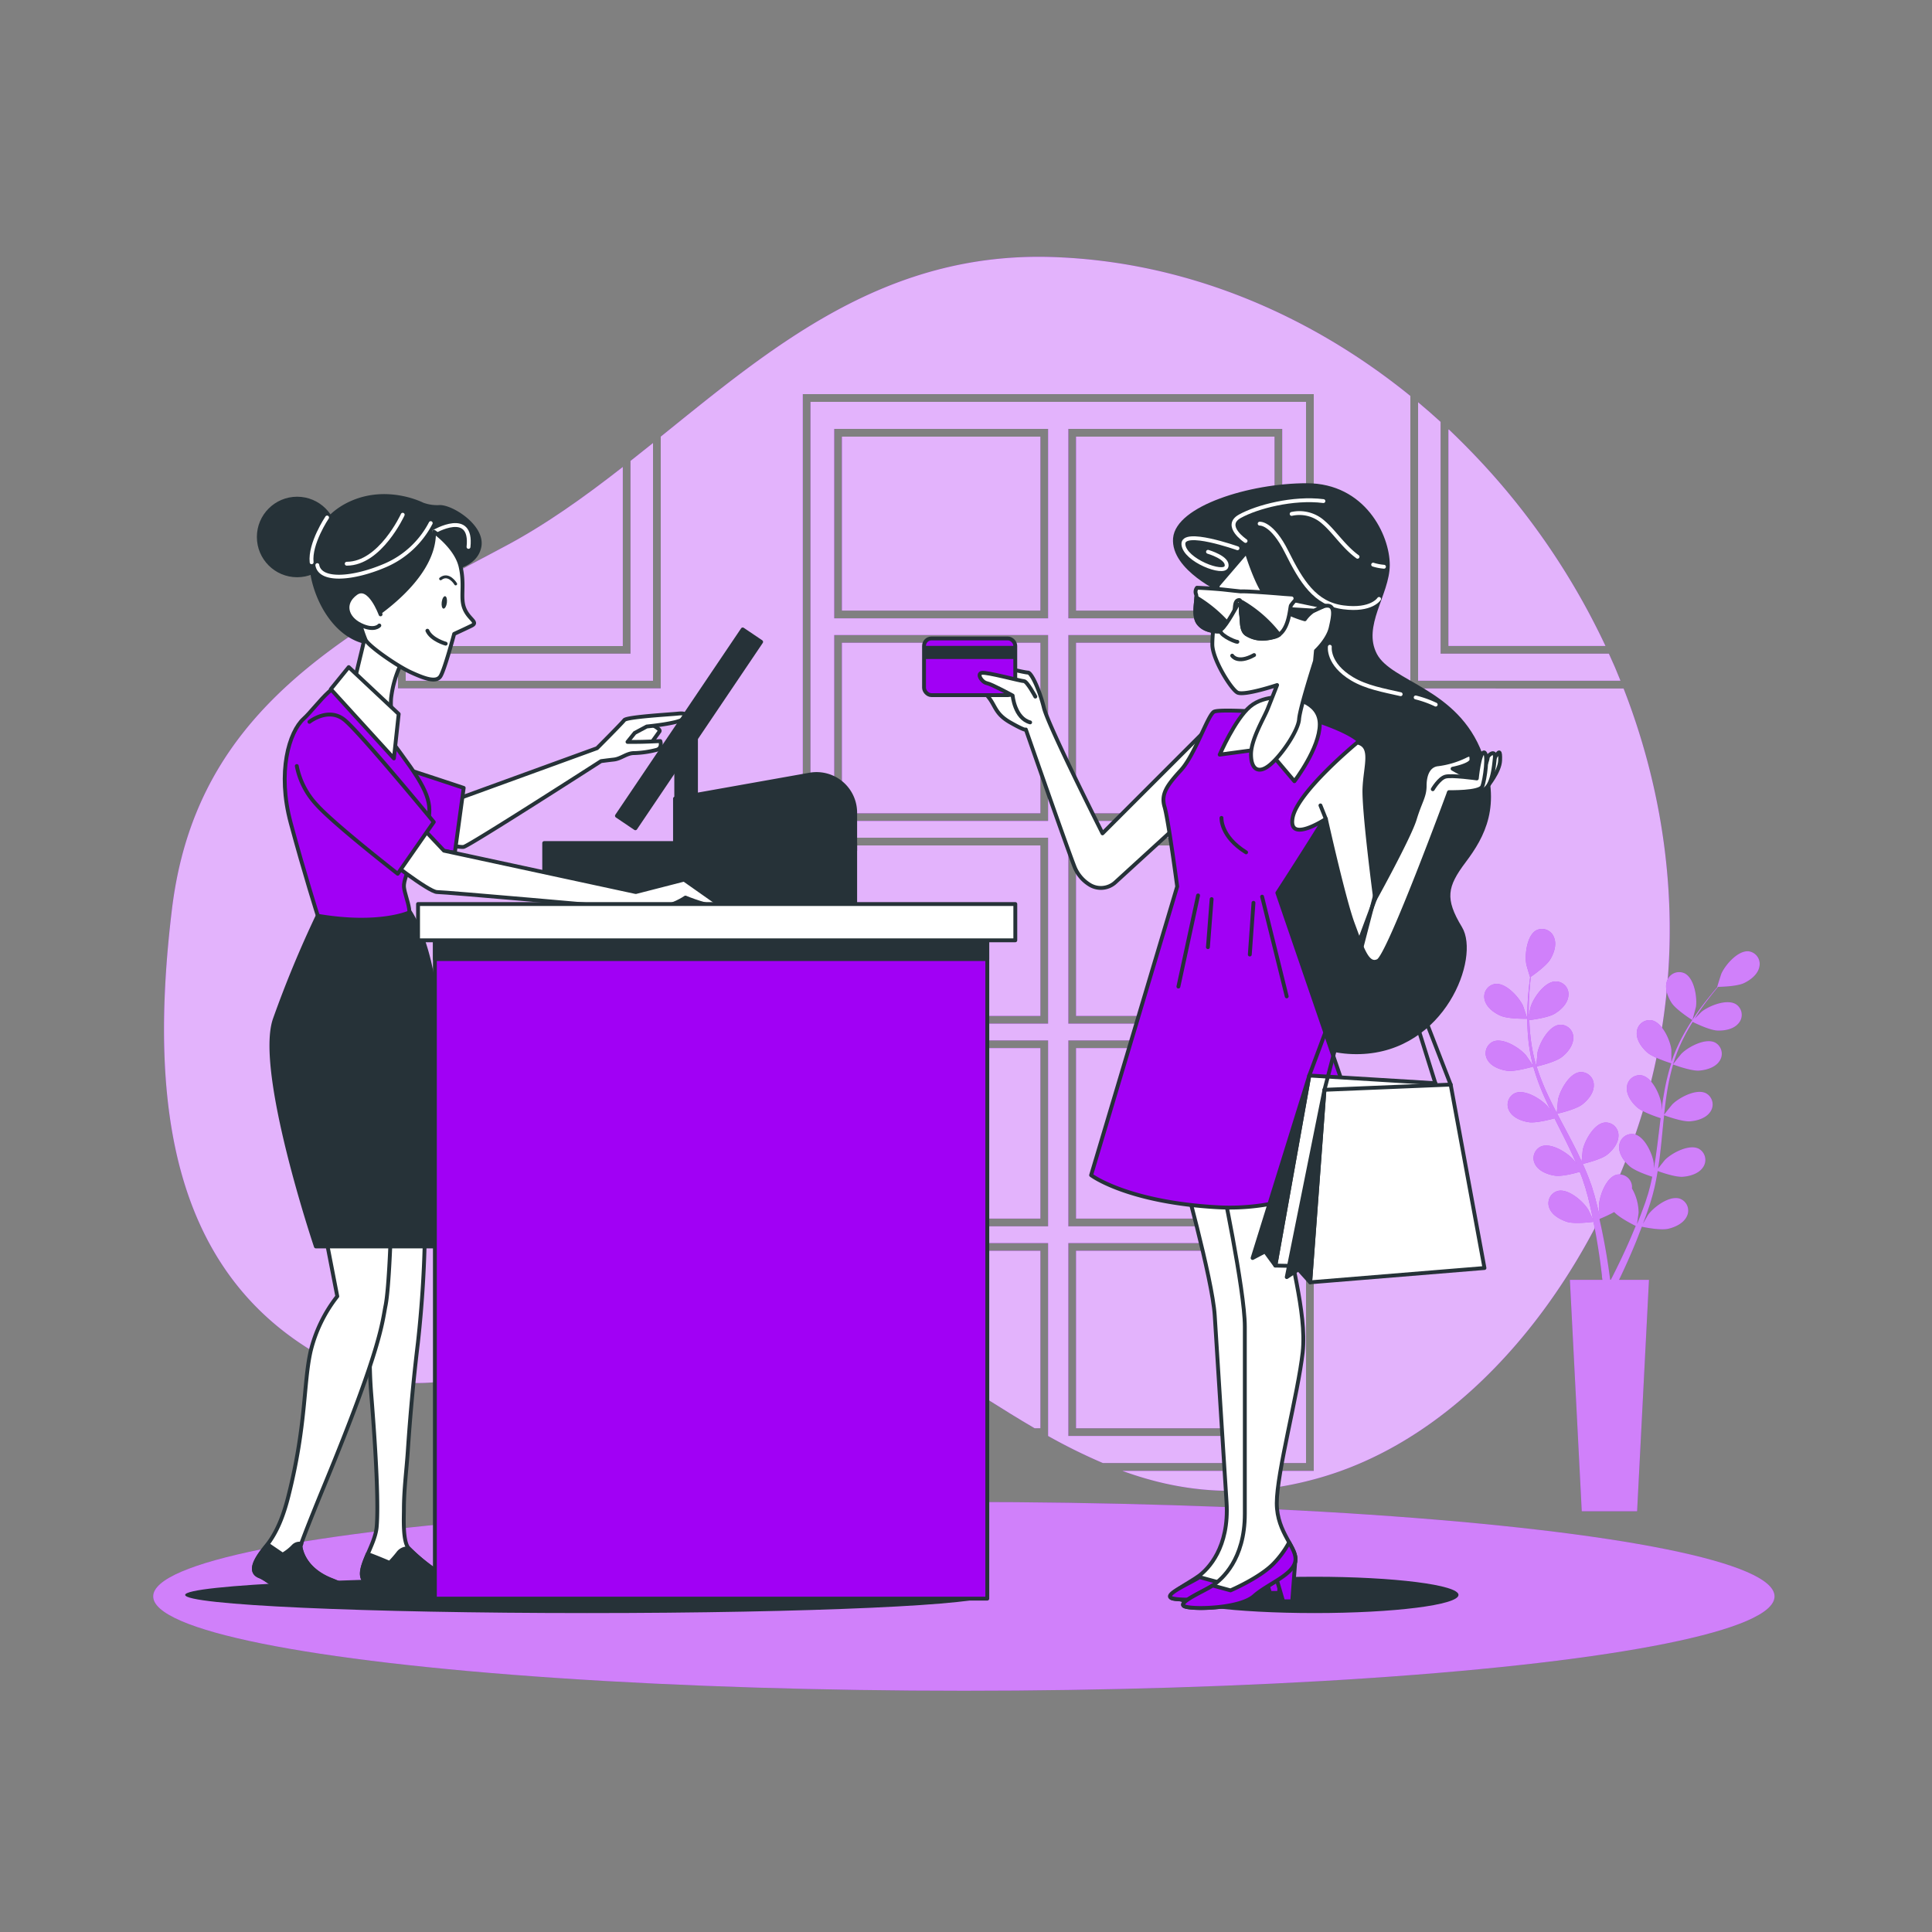 <svg xmlns="http://www.w3.org/2000/svg" viewBox="0 0 500 500"><rect x="0" y="0" width="500" height="500" fill="#808080" stroke="none"/><g id="freepik--background-simple--inject-102"><rect x="217.89" y="271.25" width="51.36" height="44.12" style="fill:#A100F5"></rect><rect x="217.89" y="218.8" width="51.36" height="44.12" style="fill:#A100F5"></rect><rect x="217.89" y="113" width="51.36" height="45.02" style="fill:#A100F5"></rect><rect x="217.89" y="166.35" width="51.36" height="44.12" style="fill:#A100F5"></rect><path d="M416.38,169.18H372.82v-60q-2.86-2.61-5.82-5.08v72.07h52.38Q418,172.66,416.38,169.18Z" style="fill:#A100F5"></path><path d="M387,123.65c-3.82-4.35-7.85-8.51-12-12.47h-.15v56h40.65A185.77,185.77,0,0,0,387,123.65Z" style="fill:#A100F5"></path><rect x="278.48" y="323.7" width="51.36" height="45.93" style="fill:#A100F5"></rect><path d="M169,114.65c-1.94,1.55-3.87,3.1-5.82,4.63v49.9H110.82V152.11c-2,1.12-3.92,2.24-5.82,3.36v20.71h64Z" style="fill:#A100F5"></path><path d="M161.18,120.85c-10.09,7.88-20.4,15.28-31.51,21.07C123.82,145,118.19,148,112.82,151v16.2h48.36Z" style="fill:#A100F5"></path><path d="M217.89,341.83c17.43,6.22,33.09,18,49.87,27.8h1.49V323.7H217.89Z" style="fill:#A100F5"></path><rect x="278.48" y="166.35" width="51.36" height="44.12" style="fill:#A100F5"></rect><rect x="278.48" y="218.8" width="51.36" height="44.12" style="fill:#A100F5"></rect><path d="M338,104H209.76V339.4c2.07.49,4.11,1.08,6.13,1.75V321.7h55.36v49.93h0a144.75,144.75,0,0,0,14.17,7H338ZM271.25,317.37H215.89V269.25h55.36Zm0-52.45H215.89V216.8h55.36Zm0-52.45H215.89V164.35h55.36Zm0-52.45H215.89V111h55.36Zm60.59,211.61H276.48V321.7h55.36Zm0-54.26H276.48V269.25h55.36Zm0-52.45H276.48V216.8h55.36Zm0-52.45H276.48V164.35h55.36Zm0-52.45H276.48V111h55.36Z" style="fill:#A100F5"></path><rect x="278.48" y="271.25" width="51.36" height="44.12" style="fill:#A100F5"></rect><path d="M365,178.18V102.47c-26.38-21.4-58.52-34.85-92.68-35.95C229,65.12,200,89.62,171,113v65.15H103v-21.5c-32.34,19.47-54,40.81-58.54,79-5.74,47.88-1,92.71,38.3,115.13s63.18-15.28,113.92-13.25a68.22,68.22,0,0,1,11.08,1.4V102H340V380.67H290.49c15,5.46,31.51,7.41,51.23,1.72,41.89-12.07,72.95-56.32,84.63-98.89,9.9-36.1,6.55-72.71-6.17-105.32Z" style="fill:#A100F5"></path><rect x="278.48" y="113" width="51.36" height="45.02" style="fill:#A100F5"></rect><g style="opacity:0.7"><rect x="217.89" y="271.25" width="51.36" height="44.12" style="fill:#fff"></rect><rect x="217.89" y="218.8" width="51.36" height="44.12" style="fill:#fff"></rect><rect x="217.89" y="113" width="51.36" height="45.02" style="fill:#fff"></rect><rect x="217.89" y="166.35" width="51.36" height="44.12" style="fill:#fff"></rect><path d="M416.38,169.18H372.82v-60q-2.86-2.61-5.82-5.08v72.07h52.38Q418,172.66,416.38,169.18Z" style="fill:#fff"></path><path d="M387,123.65c-3.82-4.35-7.85-8.51-12-12.47h-.15v56h40.65A185.77,185.77,0,0,0,387,123.65Z" style="fill:#fff"></path><rect x="278.48" y="323.7" width="51.36" height="45.93" style="fill:#fff"></rect><path d="M169,114.65c-1.94,1.55-3.87,3.1-5.82,4.63v49.9H110.82V152.11c-2,1.12-3.92,2.24-5.82,3.36v20.71h64Z" style="fill:#fff"></path><path d="M161.18,120.85c-10.09,7.88-20.4,15.28-31.51,21.07C123.82,145,118.19,148,112.82,151v16.2h48.36Z" style="fill:#fff"></path><path d="M217.89,341.83c17.43,6.22,33.09,18,49.87,27.8h1.49V323.7H217.89Z" style="fill:#fff"></path><rect x="278.48" y="166.35" width="51.36" height="44.12" style="fill:#fff"></rect><rect x="278.48" y="218.8" width="51.36" height="44.12" style="fill:#fff"></rect><path d="M338,104H209.76V339.4c2.07.49,4.11,1.08,6.13,1.75V321.7h55.36v49.93h0a144.75,144.75,0,0,0,14.17,7H338ZM271.25,317.37H215.89V269.25h55.36Zm0-52.45H215.89V216.8h55.36Zm0-52.45H215.89V164.35h55.36Zm0-52.45H215.89V111h55.36Zm60.59,211.61H276.48V321.7h55.36Zm0-54.26H276.48V269.25h55.36Zm0-52.45H276.48V216.8h55.36Zm0-52.45H276.48V164.35h55.36Zm0-52.45H276.48V111h55.36Z" style="fill:#fff"></path><rect x="278.48" y="271.25" width="51.36" height="44.12" style="fill:#fff"></rect><path d="M365,178.18V102.47c-26.38-21.4-58.52-34.85-92.68-35.95C229,65.12,200,89.62,171,113v65.15H103v-21.5c-32.34,19.47-54,40.81-58.54,79-5.74,47.88-1,92.71,38.3,115.13s63.18-15.28,113.92-13.25a68.22,68.22,0,0,1,11.08,1.4V102H340V380.67H290.49c15,5.46,31.51,7.41,51.23,1.72,41.89-12.07,72.95-56.32,84.63-98.89,9.9-36.1,6.55-72.71-6.17-105.32Z" style="fill:#fff"></path><rect x="278.48" y="113" width="51.36" height="45.02" style="fill:#fff"></rect></g></g><g id="freepik--Ground--inject-102"><ellipse cx="249.45" cy="413.14" rx="209.8" ry="24.42" style="fill:#A100F5"></ellipse><ellipse cx="249.45" cy="413.14" rx="209.8" ry="24.42" style="fill:#fff;opacity:0.5"></ellipse></g><g id="freepik--Plants--inject-102"><path d="M388.37,262.88c2,.88,6.9.77,6.91.77s-1.06-3.21-1.15-3.41c-1.07-2.25-4.47-6-7.24-5.59a3.3,3.3,0,0,0-2.65,4.14C384.7,260.71,386.66,262.14,388.37,262.88Z" style="fill:#A100F5"></path><path d="M452.58,246.2c-2.78-.3-6.08,3.5-7.09,5.78-.09.2-1.11,3.43-1.06,3.43h.06c-.52.6-1.08,1.25-1.67,2-1.09,1.34-2.3,2.86-3.52,4.6a58.82,58.82,0,0,0-3.64,5.8,43.06,43.06,0,0,0-3.11,7s0,.06,0,.09c0-.82,0-3.11,0-3.28-.32-2.48-2.39-7.07-5.14-7.58a3.32,3.32,0,0,0-3.81,3.11c-.16,2,1.27,3.93,2.65,5.18,1.57,1.39,5.92,2.75,6.27,2.86a57.06,57.06,0,0,0-1.84,7.58c-.27,1.5-.49,3-.69,4.53,0-.71,0-1.34,0-1.43-.32-2.47-2.39-7.06-5.14-7.57a3.3,3.3,0,0,0-3.81,3.11c-.16,2,1.26,3.93,2.65,5.17s5.1,2.49,6.08,2.8c-.08.59-.15,1.17-.22,1.75-.34,2.8-.66,5.6-1.06,8.34-.14,1-.32,1.91-.49,2.85,0-.63,0-1.16,0-1.24-.32-2.47-2.39-7.06-5.14-7.57a3.31,3.31,0,0,0-3.81,3.11c-.16,2,1.26,3.93,2.65,5.17s4.74,2.37,5.9,2.75c-.21,1-.41,1.92-.65,2.85-.18.62-.31,1.24-.52,1.86s-.4,1.23-.59,1.84c-.42,1.15-.85,2.34-1.28,3.46-.3.77-.6,1.51-.9,2.25.15-1,.41-2.84.41-3a12.79,12.79,0,0,0-1.72-6.24,3.54,3.54,0,0,0,0-.73,3.31,3.31,0,0,0-4-2.81c-2.7.72-4.41,5.46-4.54,7.95,0,.15.09,1.75.17,2.76-.14-.59-.26-1.16-.41-1.76-.28-1.19-.6-2.38-.93-3.65-.19-.61-.38-1.23-.56-1.85s-.44-1.25-.66-1.89c-.53-1.45-1.14-2.91-1.79-4.36,1-.25,4.74-1.19,6.23-2.33s3-3,3-5a3.3,3.3,0,0,0-3.57-3.38c-2.78.3-5.19,4.72-5.69,7.16,0,.16-.2,1.95-.27,2.94-.4-.87-.79-1.74-1.22-2.61-1.24-2.5-2.57-5-3.89-7.48-.41-.76-.8-1.52-1.2-2.29.37-.08,4.79-1.11,6.45-2.38,1.48-1.14,3.05-3,3-5a3.31,3.31,0,0,0-3.57-3.39c-2.78.3-5.19,4.73-5.69,7.17,0,.18-.27,2.76-.3,3.42-.88-1.68-1.73-3.37-2.51-5.06a58.21,58.21,0,0,1-2.72-7c.17,0,4.79-1.09,6.49-2.4,1.48-1.13,3-3,3-5a3.3,3.3,0,0,0-3.57-3.38c-2.78.3-5.18,4.72-5.69,7.17,0,.19-.29,3-.3,3.47,0-.14-.1-.28-.14-.42a42.51,42.51,0,0,1-1.41-7.43c-.16-1.39-.23-2.72-.27-4,.88-.11,4.89-.64,6.56-1.65s3.35-2.64,3.55-4.6A3.29,3.29,0,0,0,402.6,254c-2.79,0-5.68,4.12-6.44,6.5-.05.12-.33,1.48-.52,2.48,0-.59,0-1.2,0-1.76,0-2.11.13-4,.27-5.76.08-1,.17-1.85.27-2.67.81-.55,4-2.83,5-4.46s1.76-3.89,1-5.72a3.31,3.31,0,0,0-4.55-1.87C395.2,242,394.55,247,395,249.5c0,.21,1,3.47,1,3.44l0,0c-.11.78-.21,1.63-.31,2.56-.17,1.71-.35,3.64-.4,5.76a59.5,59.5,0,0,0,.16,6.85,43.74,43.74,0,0,0,1.27,7.56l0,.09c-.44-.69-1.73-2.58-1.85-2.72-1.63-1.88-5.89-4.57-8.46-3.48a3.31,3.31,0,0,0-1.47,4.7c.95,1.73,3.23,2.58,5.07,2.85,2.08.3,6.45-1,6.8-1.07a58.83,58.83,0,0,0,2.65,7.34c.61,1.4,1.26,2.78,1.92,4.16-.39-.58-.76-1.1-.81-1.17-1.64-1.89-5.9-4.57-8.47-3.48a3.3,3.3,0,0,0-1.46,4.69c.95,1.73,3.22,2.59,5.06,2.85s5.63-.73,6.61-1c.27.53.52,1.06.79,1.58,1.26,2.52,2.54,5,3.71,7.54.42.88.79,1.76,1.17,2.64-.35-.51-.66-.95-.71-1-1.63-1.89-5.89-4.57-8.46-3.48a3.31,3.31,0,0,0-1.47,4.7c.95,1.72,3.23,2.58,5.07,2.85s5.26-.64,6.43-1c.36.92.73,1.83,1,2.74.19.62.43,1.2.59,1.84s.35,1.24.52,1.86c.28,1.19.59,2.42.84,3.59.18.81.33,1.59.49,2.37-.4-.88-1.22-2.59-1.31-2.72-1.33-2.11-5.13-5.41-7.84-4.72a3.3,3.3,0,0,0-2.16,4.41c.68,1.86,2.8,3,4.58,3.59,2,.6,6.3.05,6.84,0,.26,1.3.5,2.56.71,3.76.73,4.14,1.19,7.63,1.47,10.06,0,.44.09.82.13,1.19h-8.41l3.07,59.88h14.32l3.07-59.88H419l.18-.36c1.07-2.24,2.56-5.46,4.17-9.39.51-1.25,1-2.58,1.56-4,.52.11,4.82,1,6.82.53,1.82-.41,4-1.44,4.83-3.24a3.29,3.29,0,0,0-1.82-4.56c-2.65-.89-6.69,2.11-8.17,4.12-.09.12-.89,1.51-1.38,2.39.21-.56.42-1.11.63-1.69.42-1.15.81-2.31,1.23-3.56.18-.61.37-1.23.55-1.85s.33-1.29.5-1.93c.36-1.52.65-3.06.91-4.63,1,.37,4.61,1.62,6.48,1.49s4.19-.82,5.26-2.47a3.31,3.31,0,0,0-1.11-4.79c-2.48-1.28-6.93,1.08-8.7,2.84-.11.11-1.23,1.51-1.84,2.3.15-.94.3-1.89.42-2.84.34-2.77.61-5.59.88-8.39.08-.86.18-1.72.27-2.57.35.13,4.6,1.71,6.7,1.57,1.85-.13,4.18-.82,5.26-2.47a3.3,3.3,0,0,0-1.11-4.79c-2.48-1.28-6.93,1.08-8.7,2.84-.13.13-1.75,2.16-2.14,2.69.2-1.89.42-3.76.71-5.61a57.28,57.28,0,0,1,1.61-7.37c.16.06,4.59,1.73,6.73,1.58,1.86-.13,4.19-.81,5.27-2.46a3.31,3.31,0,0,0-1.11-4.79c-2.49-1.28-6.94,1.08-8.7,2.84-.14.13-1.88,2.31-2.17,2.73,0-.14.07-.29.11-.43a43.63,43.63,0,0,1,2.92-7c.64-1.24,1.32-2.39,2-3.5.79.4,4.44,2.16,6.38,2.24s4.25-.35,5.5-1.87a3.29,3.29,0,0,0-.58-4.88c-2.32-1.55-7,.31-8.95,1.86-.11.09-1.09,1.07-1.8,1.79.32-.5.63-1,.95-1.48,1.16-1.76,2.34-3.3,3.4-4.65.6-.77,1.17-1.45,1.7-2.08,1,0,4.93-.14,6.66-.95s3.61-2.27,4-4.19A3.3,3.3,0,0,0,452.58,246.2Zm-30.74,74.59c-1.68,3.86-3.23,7-4.34,9.21-.22.44-.42.83-.61,1.19h-.18c-.06-.43-.12-.9-.19-1.42-.34-2.46-.87-6-1.7-10.14-.26-1.31-.56-2.72-.89-4.16a36.59,36.59,0,0,0,3.82-1.79c1.43,1.55,5.09,3.36,5.57,3.59C422.82,318.49,422.32,319.68,421.84,320.79Z" style="fill:#A100F5"></path><path d="M438,264s.89-3.26.92-3.47c.34-2.47-.45-7.45-3-8.66a3.31,3.31,0,0,0-4.5,2c-.67,1.85.18,4.13,1.2,5.69C433.79,261.35,437.94,264,438,264Z" style="fill:#A100F5"></path><g style="opacity:0.5"><path d="M388.37,262.88c2,.88,6.9.77,6.91.77s-1.06-3.21-1.15-3.41c-1.07-2.25-4.47-6-7.24-5.59a3.3,3.3,0,0,0-2.65,4.14C384.7,260.71,386.66,262.14,388.37,262.88Z" style="fill:#fff"></path><path d="M452.58,246.2c-2.78-.3-6.08,3.5-7.09,5.78-.09.2-1.11,3.43-1.06,3.43h.06c-.52.6-1.08,1.25-1.67,2-1.09,1.34-2.3,2.86-3.52,4.6a58.82,58.82,0,0,0-3.64,5.8,43.06,43.06,0,0,0-3.11,7s0,.06,0,.09c0-.82,0-3.11,0-3.28-.32-2.48-2.39-7.07-5.14-7.58a3.32,3.32,0,0,0-3.81,3.11c-.16,2,1.27,3.93,2.65,5.18,1.57,1.39,5.92,2.75,6.27,2.86a57.06,57.06,0,0,0-1.84,7.58c-.27,1.5-.49,3-.69,4.53,0-.71,0-1.34,0-1.43-.32-2.47-2.39-7.06-5.14-7.57a3.3,3.3,0,0,0-3.81,3.11c-.16,2,1.26,3.93,2.65,5.17s5.1,2.49,6.08,2.8c-.08.59-.15,1.17-.22,1.75-.34,2.8-.66,5.6-1.06,8.34-.14,1-.32,1.91-.49,2.85,0-.63,0-1.16,0-1.24-.32-2.47-2.39-7.06-5.14-7.57a3.31,3.31,0,0,0-3.81,3.11c-.16,2,1.26,3.93,2.65,5.17s4.74,2.37,5.9,2.75c-.21,1-.41,1.92-.65,2.85-.18.62-.31,1.24-.52,1.86s-.4,1.23-.59,1.84c-.42,1.15-.85,2.34-1.28,3.46-.3.77-.6,1.51-.9,2.25.15-1,.41-2.84.41-3a12.79,12.79,0,0,0-1.72-6.24,3.54,3.54,0,0,0,0-.73,3.31,3.31,0,0,0-4-2.81c-2.7.72-4.41,5.46-4.54,7.95,0,.15.09,1.75.17,2.76-.14-.59-.26-1.16-.41-1.76-.28-1.19-.6-2.38-.93-3.65-.19-.61-.38-1.23-.56-1.85s-.44-1.25-.66-1.89c-.53-1.45-1.14-2.91-1.79-4.36,1-.25,4.74-1.19,6.23-2.33s3-3,3-5a3.3,3.3,0,0,0-3.57-3.38c-2.78.3-5.19,4.72-5.69,7.16,0,.16-.2,1.95-.27,2.94-.4-.87-.79-1.74-1.22-2.61-1.24-2.5-2.57-5-3.89-7.48-.41-.76-.8-1.52-1.2-2.29.37-.08,4.79-1.11,6.45-2.38,1.48-1.14,3.05-3,3-5a3.31,3.31,0,0,0-3.57-3.39c-2.78.3-5.19,4.73-5.69,7.17,0,.18-.27,2.76-.3,3.42-.88-1.68-1.73-3.37-2.51-5.06a58.21,58.21,0,0,1-2.72-7c.17,0,4.79-1.09,6.49-2.4,1.48-1.13,3-3,3-5a3.3,3.3,0,0,0-3.57-3.38c-2.78.3-5.18,4.72-5.69,7.17,0,.19-.29,3-.3,3.47,0-.14-.1-.28-.14-.42a42.51,42.51,0,0,1-1.41-7.43c-.16-1.39-.23-2.72-.27-4,.88-.11,4.89-.64,6.56-1.65s3.35-2.64,3.55-4.6A3.29,3.29,0,0,0,402.6,254c-2.79,0-5.68,4.12-6.44,6.5-.05.12-.33,1.48-.52,2.48,0-.59,0-1.2,0-1.76,0-2.11.13-4,.27-5.76.08-1,.17-1.85.27-2.67.81-.55,4-2.83,5-4.46s1.76-3.89,1-5.72a3.31,3.31,0,0,0-4.55-1.87C395.2,242,394.55,247,395,249.5c0,.21,1,3.47,1,3.44l0,0c-.11.78-.21,1.63-.31,2.56-.17,1.71-.35,3.64-.4,5.76a59.5,59.5,0,0,0,.16,6.85,43.74,43.74,0,0,0,1.27,7.56l0,.09c-.44-.69-1.73-2.58-1.85-2.72-1.63-1.88-5.89-4.57-8.46-3.48a3.31,3.31,0,0,0-1.47,4.7c.95,1.73,3.23,2.58,5.07,2.85,2.08.3,6.45-1,6.8-1.07a58.83,58.83,0,0,0,2.65,7.34c.61,1.4,1.26,2.78,1.92,4.16-.39-.58-.76-1.1-.81-1.17-1.64-1.89-5.9-4.57-8.47-3.48a3.3,3.3,0,0,0-1.46,4.69c.95,1.73,3.22,2.59,5.06,2.85s5.63-.73,6.61-1c.27.53.52,1.06.79,1.58,1.26,2.52,2.54,5,3.71,7.54.42.88.79,1.76,1.17,2.64-.35-.51-.66-.95-.71-1-1.63-1.89-5.89-4.57-8.46-3.48a3.31,3.31,0,0,0-1.47,4.7c.95,1.72,3.23,2.58,5.07,2.85s5.26-.64,6.43-1c.36.92.73,1.83,1,2.74.19.62.43,1.2.59,1.84s.35,1.24.52,1.86c.28,1.19.59,2.42.84,3.59.18.81.33,1.59.49,2.37-.4-.88-1.22-2.59-1.31-2.72-1.33-2.11-5.13-5.41-7.84-4.72a3.3,3.3,0,0,0-2.16,4.41c.68,1.86,2.8,3,4.58,3.59,2,.6,6.3.05,6.84,0,.26,1.3.5,2.56.71,3.76.73,4.14,1.19,7.63,1.47,10.06,0,.44.09.82.13,1.19h-8.41l3.07,59.88h14.32l3.07-59.88H419l.18-.36c1.07-2.24,2.56-5.46,4.17-9.39.51-1.25,1-2.58,1.56-4,.52.11,4.82,1,6.82.53,1.82-.41,4-1.44,4.83-3.24a3.29,3.29,0,0,0-1.82-4.56c-2.65-.89-6.69,2.11-8.17,4.12-.09.12-.89,1.51-1.38,2.39.21-.56.42-1.11.63-1.69.42-1.15.81-2.31,1.23-3.56.18-.61.37-1.23.55-1.85s.33-1.29.5-1.93c.36-1.52.65-3.06.91-4.63,1,.37,4.61,1.62,6.48,1.49s4.19-.82,5.26-2.47a3.31,3.31,0,0,0-1.11-4.79c-2.48-1.28-6.93,1.08-8.7,2.84-.11.11-1.23,1.51-1.84,2.3.15-.94.3-1.89.42-2.84.34-2.77.61-5.59.88-8.39.08-.86.18-1.72.27-2.57.35.13,4.6,1.71,6.7,1.57,1.85-.13,4.18-.82,5.26-2.47a3.3,3.3,0,0,0-1.11-4.79c-2.48-1.28-6.93,1.08-8.7,2.84-.13.13-1.75,2.16-2.14,2.69.2-1.89.42-3.76.71-5.61a57.28,57.28,0,0,1,1.61-7.37c.16.06,4.59,1.73,6.73,1.58,1.86-.13,4.19-.81,5.27-2.46a3.31,3.31,0,0,0-1.11-4.79c-2.49-1.28-6.94,1.08-8.7,2.84-.14.13-1.88,2.31-2.17,2.73,0-.14.07-.29.11-.43a43.63,43.63,0,0,1,2.92-7c.64-1.24,1.32-2.39,2-3.5.79.4,4.44,2.16,6.38,2.24s4.25-.35,5.5-1.87a3.29,3.29,0,0,0-.58-4.88c-2.32-1.55-7,.31-8.95,1.86-.11.09-1.09,1.07-1.8,1.79.32-.5.63-1,.95-1.48,1.16-1.76,2.34-3.3,3.4-4.65.6-.77,1.17-1.45,1.7-2.08,1,0,4.93-.14,6.66-.95s3.61-2.27,4-4.19A3.3,3.3,0,0,0,452.58,246.2Zm-30.74,74.59c-1.68,3.86-3.23,7-4.34,9.21-.22.44-.42.83-.61,1.19h-.18c-.06-.43-.12-.9-.19-1.42-.34-2.46-.87-6-1.7-10.14-.26-1.31-.56-2.72-.89-4.16a36.59,36.59,0,0,0,3.82-1.79c1.43,1.55,5.09,3.36,5.57,3.59C422.82,318.49,422.32,319.68,421.84,320.79Z" style="fill:#fff"></path><path d="M438,264s.89-3.26.92-3.47c.34-2.47-.45-7.45-3-8.66a3.31,3.31,0,0,0-4.5,2c-.67,1.85.18,4.13,1.2,5.69C433.79,261.35,437.94,264,438,264Z" style="fill:#fff"></path></g></g><g id="freepik--character-2--inject-102"><path d="M315.15,185.85l-29.82,29.82s-14-27.75-15.16-32.47-3.24-9.14-4.13-9.14-8.25-1.77-8.25-1.77-8.85-.59-9.44.29,4.6,4.63,7,7.28,1.95,4.74,6.08,7.1,4.06,1.84,4.06,1.84,10.71,30.8,12.67,35.71a9.62,9.62,0,0,0,3.73,4.39,5.53,5.53,0,0,0,6.78-.58l20.29-18.55s9.17-9.83,9.83-18S315.15,185.85,315.15,185.85Z" style="fill:#fff;stroke:#263238;stroke-linecap:round;stroke-linejoin:round"></path><rect x="239.14" y="165.23" width="23.61" height="14.67" rx="1.92" style="fill:#A100F5;stroke:#263238;stroke-linecap:round;stroke-linejoin:round"></rect><rect x="239.14" y="167.15" width="23.61" height="3.4" style="fill:#263238"></rect><path d="M267.94,180.28s-2.14-4-2.94-4-9.6-2.4-10.93-2.14,0,2.4,1.33,2.67,6.67,3.2,6.67,3.2.53,5.87,4.53,6.94" style="fill:#fff;stroke:#263238;stroke-linecap:round;stroke-linejoin:round"></path><path d="M377.46,412.76c0,2.6-16.67,4.7-37.24,4.7s-37.24-2.1-37.24-4.7,16.67-4.7,37.24-4.7S377.46,410.17,377.46,412.76Z" style="fill:#263238"></path><path d="M305.62,301.89s8.16,29.1,8.75,38.54,2.31,36.57,3.06,48.36-4.83,17.29-7.09,19-9.53,5.34-6.73,5.95,14.18-.5,17.52-3.87,8.57-8,9.14-11.63-4.26-4.87-4.76-12.73,3.72-28.66,4.23-39.35-5.55-25.31-6-32.79-.5-14.18-.5-14.18Z" style="fill:#fff;stroke:#263238;stroke-linecap:round;stroke-linejoin:round"></path><polygon points="331.79 402.02 331.01 412.25 328.66 412.25 326.83 405.99 331.79 402.02" style="fill:#A100F5;stroke:#263238;stroke-linecap:round;stroke-linejoin:round"></polygon><path d="M303.38,413.64c2.76.79,14.18.39,17.73-2.76s9.89-5.32,10.68-8.86c.34-1.54-.51-3.11-1.58-5a24.87,24.87,0,0,1-4.16,5.61c-3.66,3.66-11,6.79-11,6.79l-4.61-1.26C308.11,409.7,300.62,412.85,303.38,413.64Z" style="fill:#A100F5;stroke:#263238;stroke-linecap:round;stroke-linejoin:round"></path><path d="M315.85,304.3s6.31,29.55,6.31,39v48.47c0,11.82-5.91,16.94-8.28,18.52S304,415,306.79,415.8s14.19.4,17.73-2.75,9.89-5.32,10.68-8.87-4.77-7.29-4.77-15.17,5.52-28.37,6.7-39-3.94-25.61-3.94-33.09.4-14.19.4-14.19Z" style="fill:#fff;stroke:#263238;stroke-linecap:round;stroke-linejoin:round"></path><path d="M316.54,153.08s-13.1-5.9-12.45-13.76,19.33-13.76,34.08-13.76,21,13.11,21,20.64-7.21,15.73-3.28,23.26,21,8.94,27.3,25.84c4.91,13.11.65,21-4.26,27.52s-5.57,9.83-1,17.37S373.65,271.64,352,272.3s-31.45-21-30.14-36.37,10.15-39.65,11.79-55.37-.1-16.67-5-21.25S316.54,153.08,316.54,153.08Z" style="fill:#263238;stroke:#263238;stroke-linecap:round;stroke-linejoin:round"></path><path d="M322.35,140s-5.89-3.93-1.47-6.39,13.76-4.91,21.62-3.93" style="fill:none;stroke:#fff;stroke-linecap:round;stroke-linejoin:round"></path><path d="M320.26,141.89s-14.34-5.1-14-1,10.52,8,11.15,5.74-4.78-3.82-4.78-3.82" style="fill:none;stroke:#fff;stroke-linecap:round;stroke-linejoin:round"></path><path d="M326,135.52s3.19-.32,7,7.33,7.33,13.38,14.66,14.33S356.9,155,356.9,155" style="fill:none;stroke:#fff;stroke-linecap:round;stroke-linejoin:round"></path><path d="M366.38,180.5a27.37,27.37,0,0,1,5.18,1.85" style="fill:none;stroke:#fff;stroke-linecap:round;stroke-linejoin:round"></path><path d="M344.16,167.38s-.64,4.46,5.73,8.28c3.68,2.21,8.2,3,12.6,4" style="fill:none;stroke:#fff;stroke-linecap:round;stroke-linejoin:round"></path><path d="M355.37,146.13a12.87,12.87,0,0,0,2.8.54" style="fill:none;stroke:#fff;stroke-linecap:round;stroke-linejoin:round"></path><path d="M334.28,133a9.26,9.26,0,0,1,8.28,2.23c2.72,2.3,5.16,6.24,8.77,8.86" style="fill:none;stroke:#fff;stroke-linecap:round;stroke-linejoin:round"></path><path d="M335.46,184.87s-19.66-1.64-21.3-.66-4.91,11.14-8.52,15.08-5.24,6.22-4.26,9.5,3.28,20.64,3.28,20.64l-22.28,74.7s9.2,7,32.79,8.31a57.25,57.25,0,0,0,39-12.57l-23.59-68.8s21.3-32.77,22.28-37S335.46,184.87,335.46,184.87Z" style="fill:#A100F5;stroke:#263238;stroke-linecap:round;stroke-linejoin:round"></path><path d="M316.12,211.67s-.32,4.78,6.37,8.92" style="fill:none;stroke:#263238;stroke-linecap:round;stroke-linejoin:round"></path><line x1="310.06" y1="231.74" x2="304.97" y2="255.32" style="fill:none;stroke:#263238;stroke-linecap:round;stroke-linejoin:round"></line><line x1="313.57" y1="232.69" x2="312.61" y2="245.12" style="fill:none;stroke:#263238;stroke-linecap:round;stroke-linejoin:round"></line><line x1="326.63" y1="232.06" x2="333" y2="257.86" style="fill:none;stroke:#263238;stroke-linecap:round;stroke-linejoin:round"></line><line x1="324.4" y1="233.65" x2="323.45" y2="247.03" style="fill:none;stroke:#263238;stroke-linecap:round;stroke-linejoin:round"></line><path d="M333.68,180.56s-6.22-1-10.15,2.29-7.87,12.45-7.87,12.45l12.12-1.64,7.21,8.52s6.56-8.52,6.56-14.74S333.68,180.56,333.68,180.56Z" style="fill:#fff;stroke:#263238;stroke-linecap:round;stroke-linejoin:round"></path><path d="M384.92,203.54s3.2-3.84,3.31-6.72-.3-2.48-1.38-.71S384.92,203.54,384.92,203.54Z" style="fill:#fff;stroke:#263238;stroke-linecap:round;stroke-linejoin:round"></path><line x1="375.43" y1="280.69" x2="357.92" y2="235.58" style="fill:#fff;stroke:#263238;stroke-linecap:round;stroke-linejoin:round"></line><line x1="371.47" y1="280.34" x2="356.91" y2="233.89" style="fill:#fff;stroke:#263238;stroke-linecap:round;stroke-linejoin:round"></line><path d="M351.27,192.16S335.68,205,334.52,211.69s8.61.24,8.61.24,4.65,20.93,7,27.21,3.72,10.93,6.52,9.54S375,205,375,205s6.05.23,8.61-.47,3-6,3.25-8.37-1.86-.7-1.86,0-1.63,4.89-2.79,5.35-6.28-2.56-6.28-2.56,4.88-.93,4.88-2.32-.23-1.63-1.62-.93a22.8,22.8,0,0,1-7,2.09c-2.56.23-3.49,2.79-3.49,5.58s-1.16,4-2.56,8.61-10.25,20.62-10.25,20.62-3-22.72-2.77-28.53S355.45,193.09,351.27,192.16Z" style="fill:#fff;stroke:#263238;stroke-linecap:round;stroke-linejoin:round"></path><line x1="343.13" y1="211.93" x2="341.73" y2="208.44" style="fill:#fff;stroke:#263238;stroke-linecap:round;stroke-linejoin:round"></line><path d="M370.8,204.25s1.63-2.79,3.26-3.25,8.14.46,8.14.46.66-6.73,1.86-6.74.23,7.21-.46,8.83S375,205,375,205" style="fill:#fff;stroke:#263238;stroke-linecap:round;stroke-linejoin:round"></path><polygon points="371.47 280.34 338.85 278.34 330.06 327.53 375.32 328.46 371.47 280.34" style="fill:#fff;stroke:#263238;stroke-linecap:round;stroke-linejoin:round"></polygon><polygon points="338.85 278.34 324.17 325.57 327.39 323.87 330.06 327.53 338.85 278.34" style="fill:#263238;stroke:#263238;stroke-linecap:round;stroke-linejoin:round"></polygon><polygon points="375.43 280.69 342.77 282.04 339.07 331.86 384.18 328.16 375.43 280.69" style="fill:#fff;stroke:#263238;stroke-linecap:round;stroke-linejoin:round"></polygon><polygon points="342.77 282.04 333.01 330.51 336.04 328.5 339.07 331.86 342.77 282.04" style="fill:#263238;stroke:#263238;stroke-linecap:round;stroke-linejoin:round"></polygon><line x1="342.77" y1="282.04" x2="355.9" y2="231.54" style="fill:#fff;stroke:#263238;stroke-linecap:round;stroke-linejoin:round"></line><line x1="338.84" y1="278.34" x2="355.9" y2="232.55" style="fill:#fff;stroke:#263238;stroke-linecap:round;stroke-linejoin:round"></line><path d="M315.19,151.44s-1.44,11.49-1.44,15.32,4.79,11.49,6.46,12.45,10.3-1.92,10.3-1.92-1.49,3.81-2.45,6.2-4.3,7.9-4.3,11.73,1.91,5.27,5,2.64S336,189,336.2,186.13s4.12-15.06,4.12-15.06l.24-2.64s3.12-2.87,3.83-6,1.44-6.47-1.91-5.51a8.56,8.56,0,0,0-4.79,3.35s-5.51-1.43-8.86-4.55-6.22-12.92-6.22-12.92Z" style="fill:#fff;stroke:#263238;stroke-linecap:round;stroke-linejoin:round"></path><polygon points="333.37 155.05 342.48 156.94 340.09 158.03 333.07 157.59 333.37 155.05" style="fill:#fff;stroke:#263238;stroke-linecap:round;stroke-linejoin:round"></polygon><path d="M316.41,152.55s-3.24-.31-6.64-.44a1.71,1.71,0,0,0-.23,1.71c.4,1-1,5.41.64,7.52s4.69,2.16,6.38,2.06,2.92-4.93,3-6,.22-2,1.06-2.1.29,2,.57,3.69-.09,4.25,1.5,5.17,3.66,1.64,7.32.57,3.78-7.52,4.09-8.05a10.86,10.86,0,0,1,.94-1.17,1,1,0,0,0-.69-1.64l-2-.14s-9.2-.79-11.23-.67l-2-.21Z" style="fill:#fff;stroke:#263238;stroke-linecap:round;stroke-linejoin:round"></path><path d="M318.18,161.83a35.19,35.19,0,0,0-8.57-7.21c-.07,1.67-.79,5,.57,6.72,1.66,2.1,4.69,2.16,6.38,2.06C317.17,163.36,317.72,162.7,318.18,161.83Z" style="fill:#263238;stroke:#263238;stroke-linecap:round;stroke-linejoin:round"></path><path d="M320.34,156.43s-2.88,5.41-4.23,6.43,3.28,3.24,4.12,3.24" style="fill:#fff;stroke:#263238;stroke-linecap:round;stroke-linejoin:round"></path><path d="M318.89,169.68s1.34,2.24,5.67-.15" style="fill:none;stroke:#263238;stroke-linecap:round;stroke-linejoin:round"></path><path d="M331.06,164.28a33.43,33.43,0,0,0-9.63-8.48l-.29.65a16.53,16.53,0,0,0,.08,2.59c.27,1.68-.09,4.25,1.5,5.17s3.66,1.64,7.32.57A3.59,3.59,0,0,0,331.06,164.28Z" style="fill:#263238;stroke:#263238;stroke-linecap:round;stroke-linejoin:round"></path><polygon points="335.2 404.18 334.42 414.42 332.07 414.42 330.24 408.15 335.2 404.18" style="fill:#A100F5;stroke:#263238;stroke-linecap:round;stroke-linejoin:round"></polygon><path d="M306.79,415.8c2.76.79,14.19.4,17.73-2.75s9.89-5.32,10.68-8.87c.34-1.53-.51-3.11-1.58-5a24.81,24.81,0,0,1-4.16,5.62c-3.66,3.65-11,6.79-11,6.79l-4.62-1.26C311.52,411.86,304,415,306.79,415.8Z" style="fill:#A100F5;stroke:#263238;stroke-linecap:round;stroke-linejoin:round"></path></g><g id="freepik--character-1--inject-102"><path d="M168,187.19s3.11,1.45,2.7,2.08S168,193,168,193l-6,.21s-1-2.49-.62-3.74S167.18,186.36,168,187.19Z" style="fill:#fff;stroke:#263238;stroke-linecap:round;stroke-linejoin:round"></path><path d="M154.51,193.63s6.43-6.44,7.06-7.27,11.84-1.46,13.71-1.66,2.49,0,1.66,1.24-9.56,2.08-9.56,2.08l-3.11,1.66L162.4,192h2.49c2.08,0,6-.21,6-.21s.63,1.87-1,2.28a26,26,0,0,1-5.82.83c-1.87,0-3.32,1.46-5.19,1.67s-3.33.41-3.33.41S121.69,218.76,120,219.17s-22.22-4.36-22.22-4.36l3.94-10.59,16.83,2.49Z" style="fill:#fff;stroke:#263238;stroke-linecap:round;stroke-linejoin:round"></path><path d="M75.48,197.48s2.31-5.87,7.67-5S120,203.91,120,203.91l-2.29,16.77s-23.5-3.44-29.93-5.55a20.23,20.23,0,0,1-9.42-6.08" style="fill:#A100F5;stroke:#263238;stroke-linecap:round;stroke-linejoin:round"></path><path d="M255.92,412.76c0,2.6-46.54,4.7-104,4.7s-104-2.1-104-4.7,46.54-4.7,104-4.7S255.92,410.17,255.92,412.76Z" style="fill:#263238"></path><path d="M110,316.09a302.06,302.06,0,0,1-1.85,31.46c-1.13,9.35-2,18.75-2.62,28.14-.35,5-1,9.94-1,14.93,0,2.09-.36,8.47,1.29,10.13a49.29,49.29,0,0,0,6,5.09c2.78,1.85,11.1,3.24,9.72,5.55s-20.82-.93-20.82-.93-4.16,1.39-6.48-1.38,2.78-8.79,3.24-13.88,0-17.12-1.39-34.23,1.39-29.15,1.39-29.15l-1.85-16.19Z" style="fill:#fff;stroke:#263238;stroke-linecap:round;stroke-linejoin:round"></path><path d="M103,402a32.6,32.6,0,0,1-2.16,2.47s-3.47-1.49-5.69-2.28C94,405,93,407.53,94.24,409.08c2.32,2.77,6.48,1.38,6.48,1.38s19.43,3.24,20.82.93-6.94-3.7-9.72-5.55a49.29,49.29,0,0,1-6-5.09A3,3,0,0,0,103,402Z" style="fill:#263238;stroke:#263238;stroke-linecap:round;stroke-linejoin:round"></path><path d="M101.18,317.94s-.46,15.27-1.39,19.9-1.08,10.74-15.72,46.26c-5.13,12.43-6.33,16-6.33,16s.32,5.74,8,8.77c7,2.77,6.48,4.05,3.24,4.05s-7.24,1.21-12.33-.17-7.22-4-9.53-4.89c-3.8-1.53,1.1-6.83,2.26-8.4,2.66-3.57,4.19-8,5.27-12.31,4.63-18.35,3.86-29,5.71-37.32a37.16,37.16,0,0,1,6.93-14.34l-3.23-16.65Z" style="fill:#fff;stroke:#263238;stroke-linecap:round;stroke-linejoin:round"></path><path d="M89,413c3.24,0,3.77-1.28-3.24-4.05-7.69-3-8-8.77-8-8.77l.23-.63a2.18,2.18,0,0,0-2.08.63,12.18,12.18,0,0,1-2.77,2.16l-3.86-2.63c-1.34,1.73-5.82,6.75-2.13,8.23,2.31.93,4.45,3.5,9.53,4.89S85.75,413,89,413Z" style="fill:#263238;stroke:#263238;stroke-linecap:round;stroke-linejoin:round"></path><path d="M91.56,178.1s5.86,8.36,12.45,17.3,8.13,12.62,6.53,18-6.24,13.21-6,16.12,3.6,8.62-.91,10.2c-10.15,3.56-21.4-2.77-21.4-2.77s-3.45-10.79-7-24-.38-23.52,3.34-26.93S87.79,173.63,91.56,178.1Z" style="fill:#A100F5;stroke:#263238;stroke-linecap:round;stroke-linejoin:round"></path><circle cx="76.9" cy="138.97" r="9.92" style="fill:#263238;stroke:#263238;stroke-linecap:round;stroke-linejoin:round"></circle><path d="M116.4,147.2s6.72-.64,7.68-5.76-7-10.23-10.23-10.23a11.08,11.08,0,0,1-4.48-.64s-8.64-4.48-17.92-.64S79.3,142.72,81.22,150.4s7.35,15.36,15,16S116.4,147.2,116.4,147.2Z" style="fill:#263238;stroke:#263238;stroke-linecap:round;stroke-linejoin:round"></path><path d="M111.47,135.38a23.88,23.88,0,0,1-11.6,10.87c-8.33,3.62-17,4.35-17.75,0" style="fill:none;stroke:#fff;stroke-linecap:round;stroke-linejoin:round"></path><path d="M104.22,133.21s-5.8,12.68-14.49,12.68" style="fill:none;stroke:#fff;stroke-linecap:round;stroke-linejoin:round"></path><path d="M112.31,137.62s10-5.86,8.94,3.92" style="fill:none;stroke:#fff;stroke-linecap:round;stroke-linejoin:round"></path><path d="M84.65,133.93s-4.53,6.72-4,11.59" style="fill:none;stroke:#fff;stroke-linecap:round;stroke-linejoin:round"></path><path d="M103.93,171.52a28,28,0,0,0-2.72,9.22,20.51,20.51,0,0,0,1.05,7.92l-10.78-11.3s.73-3.2,2-8.41,1.6-7.57,1.6-7.57Z" style="fill:#fff;stroke:#263238;stroke-linecap:round;stroke-linejoin:round"></path><polygon points="90.25 172.65 103.18 184.78 101.94 196.28 85.61 178.36 90.25 172.65" style="fill:#fff;stroke:#263238;stroke-linecap:round;stroke-linejoin:round"></polygon><path d="M112.31,137.62s5.75,4,6.89,9-.17,8.06,1,10.9,3.73,3.49,1.81,4.43-4.47,2.1-4.47,2.1S115.07,173.3,114,175s-4,.67-7.65-1-11.06-6.85-11.75-8.44a36.18,36.18,0,0,1-1.29-3.76S112.66,150.83,112.31,137.62Z" style="fill:#fff;stroke:#263238;stroke-linecap:round;stroke-linejoin:round"></path><path d="M98.49,159s-2.88-8-6.4-5.44-2.47,6.34,1.17,8.13,4.91.19,4.91.19" style="fill:#fff;stroke:#263238;stroke-linecap:round;stroke-linejoin:round"></path><path d="M114.32,155.82c-.12.89.08,1.65.45,1.69s.77-.63.88-1.51-.08-1.65-.45-1.7S114.43,154.93,114.32,155.82Z" style="fill:#263238"></path><path d="M115.34,166.58s-3.67-1-4.73-3.35" style="fill:none;stroke:#263238;stroke-linecap:round;stroke-linejoin:round"></path><path d="M117.93,151.12s-1.78-3-3.9-1.33" style="fill:none;stroke:#263238;stroke-linecap:round;stroke-linejoin:round;stroke-width:0.75px"></path><path d="M82.22,237a284.43,284.43,0,0,0-11.11,26.83c-4.62,13.42,10.64,58.75,10.64,58.75h31.46V268.45c0-22.21-7.09-32.39-7.09-32.39S98.41,239.76,82.22,237Z" style="fill:#263238;stroke:#263238;stroke-linecap:round;stroke-linejoin:round"></path><polygon points="180.12 224.24 175.01 224.24 175.01 194.86 180.12 190.21 180.12 224.24" style="fill:#263238;stroke:#263238;stroke-linecap:round;stroke-linejoin:round"></polygon><rect x="176.29" y="159.09" width="5.75" height="58.12" transform="matrix(0.83, 0.56, -0.56, 0.83, 134.98, -67.87)" style="fill:#263238;stroke:#263238;stroke-linecap:round;stroke-linejoin:round"></rect><path d="M209.59,200.47l-34.9,6.21v13.41h46.63v-9.8A10,10,0,0,0,209.59,200.47Z" style="fill:#263238;stroke:#263238;stroke-linecap:round;stroke-linejoin:round"></path><rect x="140.84" y="218.18" width="80.48" height="16.61" style="fill:#263238;stroke:#263238;stroke-linecap:round;stroke-linejoin:round"></rect><rect x="112.55" y="241.47" width="142.96" height="172.25" style="fill:#A100F5;stroke:#263238;stroke-linecap:round;stroke-linejoin:round"></rect><rect x="112.55" y="241.47" width="142.96" height="6.73" style="fill:#263238;stroke:#263238;stroke-linecap:round;stroke-linejoin:round"></rect><path d="M108.82,213.72l6.07,6.43,49.65,10.71,12.5-3.21,9.64,6.78c-2.5.72-9.29-2.14-9.29-2.14s-3.57,2.5-7.14,2.5H159.54s-44.29-3.93-46.43-3.93-13.93-9.28-13.93-9.28Z" style="fill:#fff;stroke:#263238;stroke-linecap:round;stroke-linejoin:round"></path><path d="M80.08,186.81s4.94-3.93,9.13-.45,23.05,26.38,23.05,26.38l-9.33,13.39s-16.51-12.84-21-17.88a20.28,20.28,0,0,1-5.12-10" style="fill:#A100F5;stroke:#263238;stroke-linecap:round;stroke-linejoin:round"></path><rect x="108.19" y="233.96" width="154.57" height="9.39" style="fill:#fff;stroke:#263238;stroke-linecap:round;stroke-linejoin:round"></rect></g></svg>